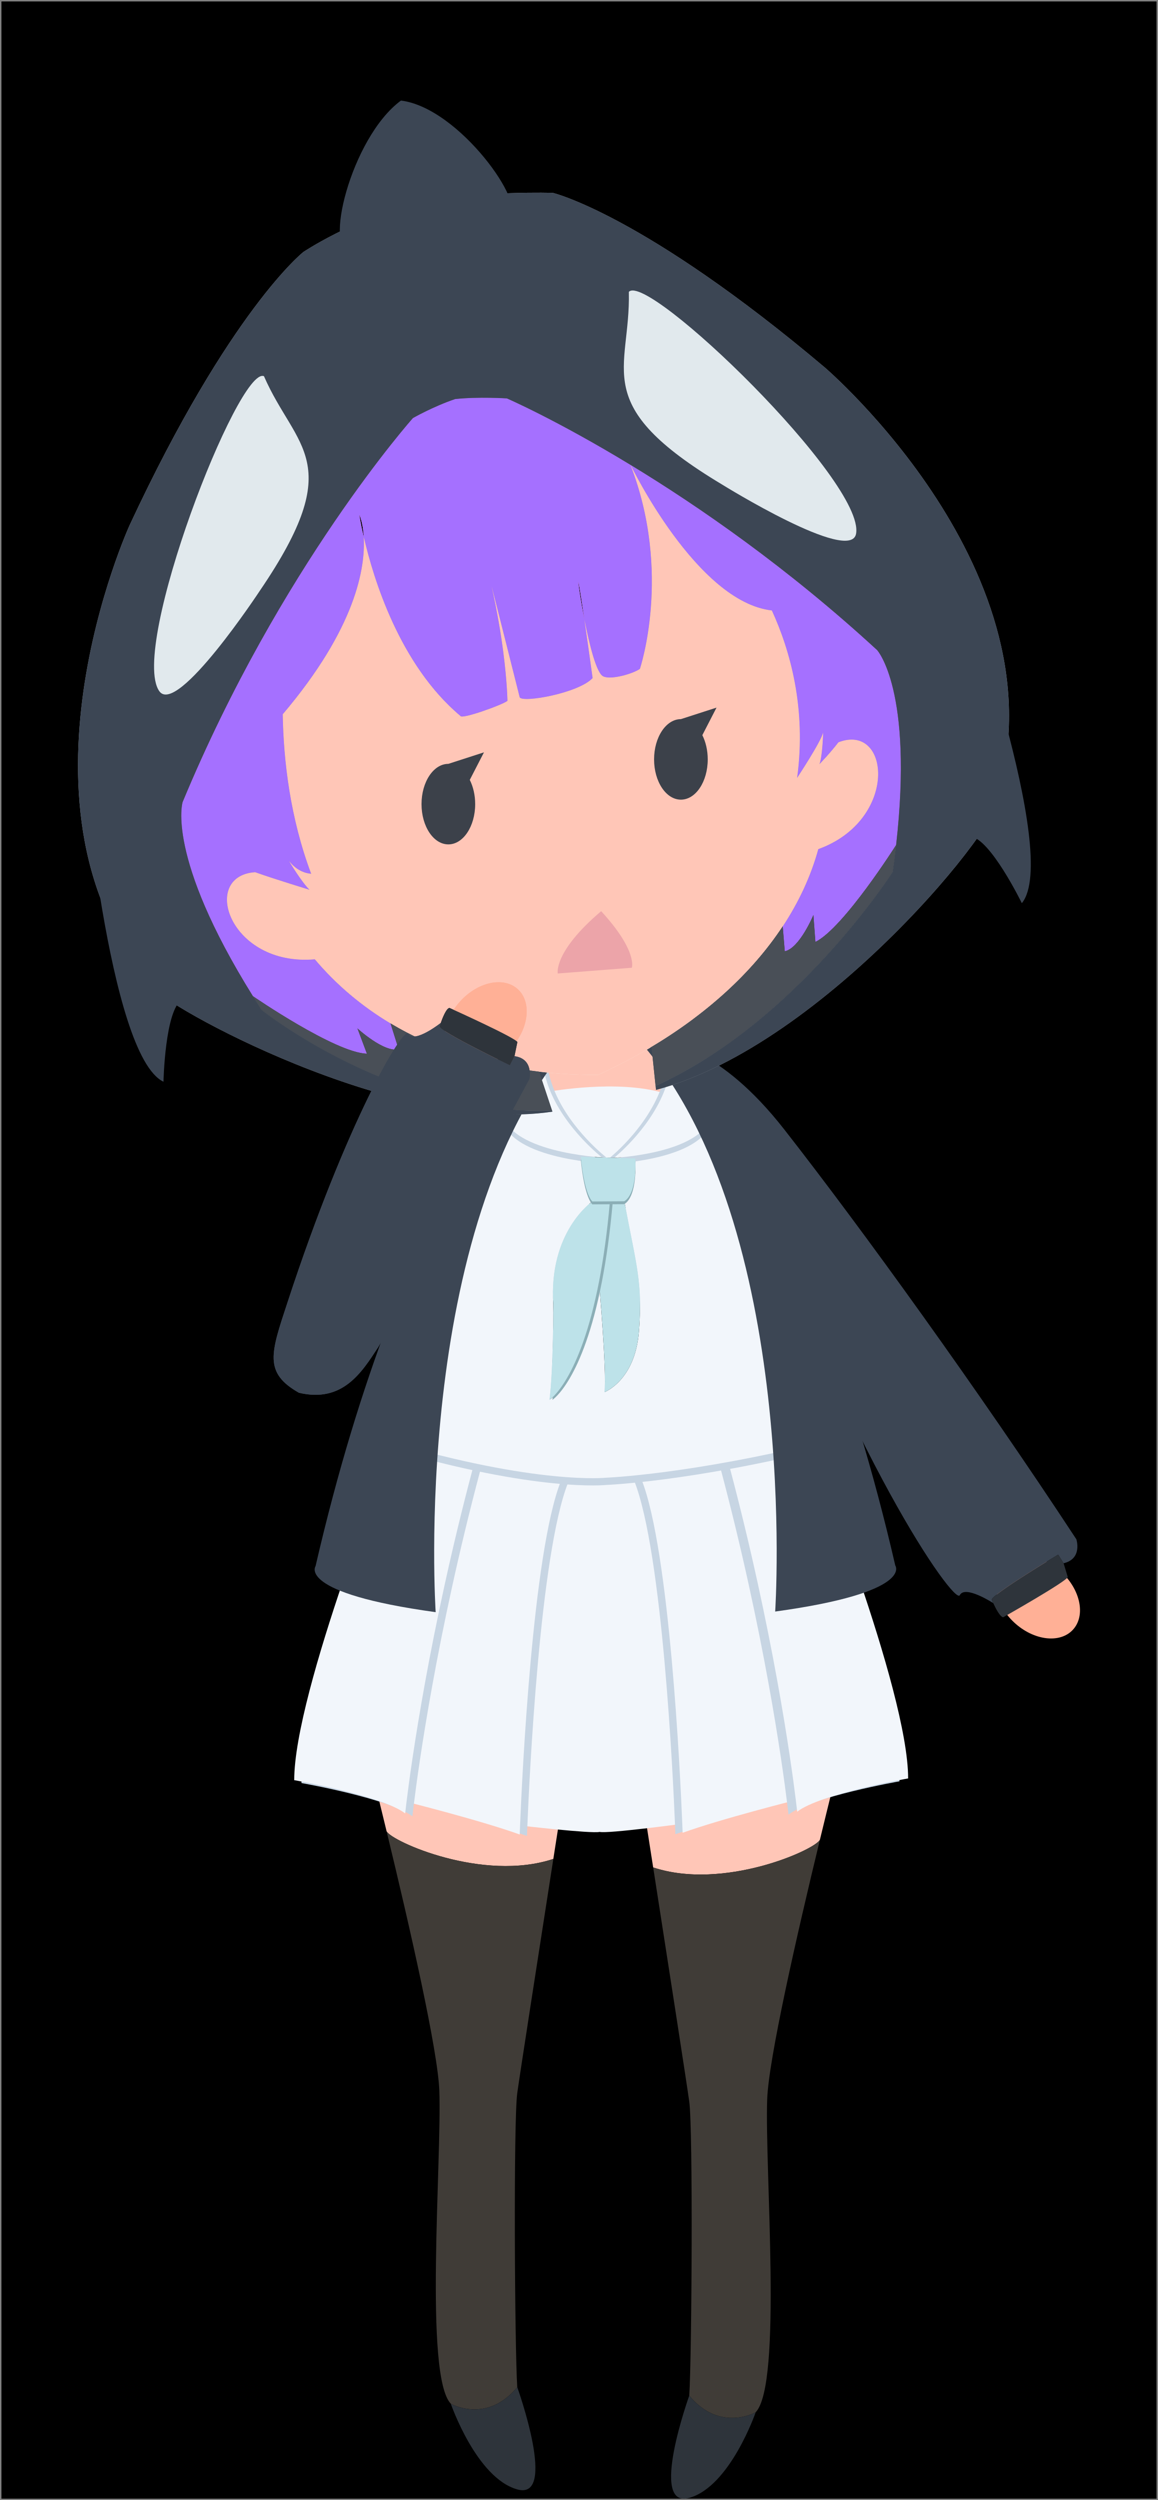 <?xml version="1.0" encoding="UTF-8"?>
<!DOCTYPE svg PUBLIC "-//W3C//DTD SVG 1.1//EN" "http://www.w3.org/Graphics/SVG/1.1/DTD/svg11.dtd">
<!-- Creator: CorelDRAW 2018 (64-Bit) -->
<svg xmlns="http://www.w3.org/2000/svg" xml:space="preserve" width="79.928mm" height="172.496mm" version="1.1" style="shape-rendering:geometricPrecision; text-rendering:geometricPrecision; image-rendering:optimizeQuality; fill-rule:evenodd; clip-rule:evenodd"
viewBox="0 0 1009.52 2178.7"
 xmlns:xlink="http://www.w3.org/1999/xlink">
 <rect x="0" y="0" width="1009.52" height="2178.7" fill="#808080" stroke="none"/>
 <defs>
  <style type="text/css">
   <![CDATA[
    .str0 {stroke:#332C2B;stroke-width:2.53;stroke-miterlimit:22.926}
    .fil19 {fill:#FEFEFE}
    .fil10 {fill:#ED84B1}
    .fil17 {fill:#ECA4A9}
    .fil6 {fill:#F2F6FB}
    .fil15 {fill:#E1E9ED}
    .fil7 {fill:#C7D5E3}
    .fil8 {fill:#BDE2E9}
    .fil0 {fill:#00000000}
    .fil11 {fill:#9499A1}
    .fil9 {fill:#8BAEB6}
    .fil5 {fill:#403C37}
    .fil13 {fill:#494F57}
    .fil16 {fill:#3C414A}
    .fil3 {fill:#3C4654}
    .fil4 {fill:#2E343B}
    .fil18 {fill:#222222}
    .fil14 {fill:#A570FF}
    .fil2 {fill:#FFB096}
    .fil1 {fill:#FFC6B7}
    .fil12 {fill:#F7F1E4}
   ]]>
  </style>
 </defs>
 <g id="Layer_x0020_1">
  <rect class="fil0" x="1.26" y="1.26" width="1006.99" height="2176.17"/>
  <g id="_1585043788464">
   <g>
    <ellipse class="fil1" cx="529.57" cy="809.95" rx="84.66" ry="169.32"/>
    <g>
     <ellipse class="fil2" transform="matrix(-0.49 0.529 0.529 0.49 904.677 1391.84)" rx="41.77" ry="57.92"/>
     <path class="fil3" d="M652.92 1018.05c-57.15,-32.21 -69.54,-108.32 -69.54,-108.32 0,0 43.52,1.89 100.28,74.44 67.93,86.83 169.7,227.83 254.7,357.2 0,0 5.57,16.99 -11.14,20.89l-4.73 -7.52c0,0 -57.93,34.81 -57.93,39.27 0,0 0.5,1.22 1.3,2.98 0,0 -24.61,-16.03 -29.15,-6.88 -4.54,9.15 -96.78,-121.84 -183.8,-372.06z"/>
     <path class="fil4" d="M864.57 1394c0,-4.46 57.93,-39.27 57.93,-39.27l4.73 7.52 3.62 11.97c-0.56,3.62 -56.25,35.09 -56.25,35.09 -2.79,-0.2 -6.71,-7.94 -8.73,-12.34 -0.8,-1.76 -1.3,-2.98 -1.3,-2.98z"/>
    </g>
    <g>
     <path class="fil1" d="M496.59 1528.81c-65.07,-271.06 -188.25,-47.9 -188.25,-47.9 0,0 13.2,50.96 28.5,114.14 0.06,0.26 0.13,0.53 0.19,0.79 4.45,8.85 83.98,44.42 145.35,24.08 7.92,-50.86 14.22,-91.1 14.22,-91.1z"/>
     <path class="fil5" d="M482.38 1619.91c-61.37,20.34 -140.9,-15.23 -145.35,-24.08 20.5,84.68 44.67,190.94 45.95,225.94 2.23,61.27 -13.37,248.41 10.03,272.91 0,0 31.19,17.82 57.92,-14.48 -2.23,-34.53 -3.34,-231.7 0,-256.2 2.05,-15.06 18.82,-123.05 31.45,-204.09z"/>
     <path class="fil4" d="M450.92 2080.21c-26.73,32.3 -57.92,14.48 -57.92,14.48 0,0 22.26,64.6 57.91,74.63 35.65,10.03 0.02,-89.11 0.02,-89.11z"/>
    </g>
    <g>
     <path class="fil1" d="M555.21 1536.22c65.07,-271.06 188.25,-47.9 188.25,-47.9 0,0 -13.2,50.96 -28.5,114.14 -0.06,0.26 -0.13,0.53 -0.19,0.79 -4.45,8.85 -83.98,44.42 -145.35,24.08 -7.92,-50.86 -14.22,-91.1 -14.22,-91.1z"/>
     <path class="fil5" d="M569.43 1627.32c61.37,20.34 140.9,-15.23 145.35,-24.08 -20.5,84.68 -44.67,190.94 -45.95,225.94 -2.23,61.27 13.37,248.41 -10.03,272.91 0,0 -31.19,17.82 -57.92,-14.48 2.23,-34.53 3.34,-231.7 0,-256.2 -2.05,-15.06 -18.82,-123.05 -31.45,-204.09z"/>
     <path class="fil4" d="M600.88 2087.61c26.73,32.3 57.92,14.48 57.92,14.48 0,0 -22.26,64.6 -57.91,74.63 -35.65,10.03 -0.02,-89.11 -0.02,-89.11z"/>
    </g>
    <g>
     <g>
      <path class="fil6" d="M488.92 1290.78c-24.67,62.23 -33.84,258.36 -35.54,300.02 0,0 62.16,7.24 69.4,5.57 7.24,1.67 72.01,-7.08 72.01,-7.08 -1.7,-41.67 -10.87,-237.79 -35.54,-300.02l-70.34 1.5z"/>
      <path class="fil7" d="M418.53 1280.77c-37.96,142.91 -53.67,256.98 -57.82,290.64 0,0 64.71,16.23 98.69,28.49 0,0 0.1,-2.78 0.3,-7.83 1.7,-41.67 10.87,-237.79 35.54,-300.02l-76.71 -11.28z"/>
      <path class="fil6" d="M412.21 1279.5c-37.96,142.91 -53.67,256.98 -57.82,290.64 0,0 64.71,16.23 98.69,28.49 0,0 0.1,-2.78 0.3,-7.83 1.7,-41.67 10.87,-237.79 35.54,-300.02l-76.71 -11.28z"/>
      <path class="fil7" d="M418.53 1282.03l-70.44 -17.54c0,0 -85.29,211.9 -85.29,289.32 0,0 76.68,13.4 96.74,29 0,0 0.37,-3.51 1.18,-10.13 4.14,-33.66 19.85,-147.73 57.82,-290.64z"/>
      <path class="fil6" d="M412.21 1279.5l-70.44 -17.54c0,0 -85.29,211.9 -85.29,289.32 0,0 76.68,13.4 96.74,29 0,0 0.37,-3.51 1.18,-10.13 4.14,-33.66 19.85,-147.73 57.82,-290.64z"/>
      <path class="fil7" d="M552.94 1290.54c24.67,62.23 33.84,258.36 35.54,300.02 0.2,5.05 0.3,7.83 0.3,7.83 33.97,-12.25 98.69,-28.49 98.69,-28.49 -4.14,-33.66 -19.85,-147.73 -57.82,-290.64l-76.71 11.28z"/>
      <path class="fil6" d="M559.26 1289.28c24.67,62.23 33.84,258.36 35.54,300.02 0.2,5.05 0.3,7.83 0.3,7.83 33.97,-12.25 98.69,-28.49 98.69,-28.49 -4.14,-33.66 -19.85,-147.73 -57.82,-290.64l-76.71 11.28z"/>
      <path class="fil7" d="M628.38 1280.53c37.96,142.91 53.67,256.98 57.82,290.64 0.82,6.63 1.18,10.13 1.18,10.13 20.05,-15.59 96.74,-29 96.74,-29 0,-77.42 -85.29,-289.32 -85.29,-289.32l-70.44 17.54z"/>
      <path class="fil6" d="M635.96 1278c37.96,142.91 53.67,256.98 57.82,290.64 0.82,6.63 1.18,10.13 1.18,10.13 20.05,-15.59 96.74,-29 96.74,-29 0,-77.42 -85.29,-289.32 -85.29,-289.32l-70.44 17.54z"/>
     </g>
     <g>
      <path class="fil7" d="M524.77 1014.9c0,0 -85.39,-4.33 -87.06,-41.65 -51.4,92.63 -103.84,275.03 -103.84,275.03 -0.56,13.37 4.45,13.93 4.45,13.93 130.06,38.45 190.35,31.8 190.35,31.8 0,0 73.38,-2.84 190.35,-31.8 0,0 5.01,-0.56 4.45,-13.93 0,0 -51.83,-180.29 -102.95,-273.42 -2.79,36.59 -85.15,40.38 -85.15,40.38l18.48 0.6c0,0 2.11,29.95 -9.59,37.28 10.34,55.45 16.11,70.2 12.77,113.3 -3.34,43.1 -30.08,53.05 -30.08,53.05 2.23,-16.58 -4.76,-96.19 -4.76,-96.19 -16.8,86.36 -43.14,102.87 -43.14,102.87 3.34,-25.69 3.34,-82.56 3.34,-82.56 -4.46,-64.21 34.02,-90.3 34.02,-90.3 0,0 -6.84,-5.14 -10.1,-39.01l18.46 0.6z"/>
      <path class="fil6" d="M524.77 1008.58c0,0 -85.39,-4.33 -87.06,-41.65 -51.4,92.63 -103.84,275.03 -103.84,275.03 -0.56,13.37 4.45,13.93 4.45,13.93 130.06,38.45 190.35,31.8 190.35,31.8 0,0 73.38,-2.84 190.35,-31.8 0,0 5.01,-0.56 4.45,-13.93 0,0 -51.83,-180.29 -102.95,-273.42 -2.79,36.59 -85.15,40.38 -85.15,40.38l18.48 0.6c0,0 2.11,29.95 -9.59,37.28 10.34,55.45 16.11,70.2 12.77,113.3 -3.34,43.1 -30.08,53.05 -30.08,53.05 2.23,-16.58 -4.76,-96.19 -4.76,-96.19 -16.8,86.36 -43.14,102.87 -43.14,102.87 3.34,-25.69 3.34,-82.56 3.34,-82.56 -4.46,-64.21 34.02,-90.3 34.02,-90.3 0,0 -6.84,-5.14 -10.1,-39.01l18.46 0.6z"/>
      <path class="fil6" d="M479.8 951.1c14.11,33.62 44.96,57.49 44.96,57.49l10.6 0.34c0,0 29.34,-23.31 43.08,-56.48 -40.26,-11.91 -98.64,-1.35 -98.64,-1.35z"/>
      <path class="fil7" d="M574.65 952.45c-13.73,33.16 -43.08,56.48 -43.08,56.48 0,0 82.36,-3.79 85.15,-40.38 -11.98,-21.83 -23.93,-38.87 -35.16,-47.67 -0.18,11.15 -2.87,21.79 -6.92,31.57z"/>
      <path class="fil7" d="M528.55 1008.58c0,0 -30.86,-23.86 -44.96,-57.49 -4.04,-9.63 -6.7,-20.05 -6.88,-30.95 -11.23,8.36 -23.2,25.12 -35.22,46.79 1.67,37.32 87.06,41.65 87.06,41.65z"/>
      <path class="fil7" d="M578.44 957.5c-13.73,33.16 -43.08,56.48 -43.08,56.48 0,0 82.36,-3.79 85.15,-40.38 -11.98,-21.83 -23.93,-38.87 -35.16,-47.67 -0.18,11.15 -2.87,21.79 -6.92,31.57z"/>
      <path class="fil6" d="M578.44 952.45c-13.73,33.16 -43.08,56.48 -43.08,56.48 0,0 82.36,-3.79 85.15,-40.38 -11.98,-21.83 -23.93,-38.87 -35.16,-47.67 -0.18,11.15 -2.87,21.79 -6.92,31.57z"/>
      <path class="fil7" d="M524.77 1013.63c0,0 -30.86,-23.86 -44.96,-57.49 -4.04,-9.63 -6.7,-20.05 -6.88,-30.95 -11.23,8.36 -23.2,25.12 -35.22,46.79 1.67,37.32 87.06,41.65 87.06,41.65z"/>
      <path class="fil6" d="M524.77 1008.58c0,0 -30.86,-23.86 -44.96,-57.49 -4.04,-9.63 -6.7,-20.05 -6.88,-30.95 -11.23,8.36 -23.2,25.12 -35.22,46.79 1.67,37.32 87.06,41.65 87.06,41.65z"/>
      <path class="fil8" d="M531.73 1046.89c-2.41,27.36 -5.73,50.52 -9.53,70.08 0,0 6.99,79.61 4.76,96.19 0,0 26.73,-9.95 30.08,-53.05 3.34,-43.11 -2.43,-57.86 -12.77,-113.3l-12.53 0.08z"/>
      <path class="fil9" d="M518.93 1046.99c0,0 -38.47,26.08 -34.02,90.3 0,0 0,56.87 -3.34,82.56 0,0 26.34,-16.51 43.14,-102.87 3.81,-19.57 7.12,-42.72 9.53,-70.08l-15.32 0.1z"/>
      <path class="fil8" d="M516.41 1046.99c0,0 -38.47,26.08 -34.02,90.3 0,0 0,56.87 -3.34,82.56 0,0 26.34,-16.51 43.14,-102.87 3.81,-19.57 7.12,-42.72 9.53,-70.08l-15.32 0.1z"/>
      <path class="fil9" d="M506.31 1010.51c3.26,33.86 10.1,39.01 10.1,39.01l15.32 -0.1 12.53 -0.08c11.7,-7.33 9.59,-37.28 9.59,-37.28l-18.48 -0.6 -10.6 -0.34 -18.46 -0.6z"/>
      <path class="fil8" d="M506.31 1007.98c3.26,33.86 10.1,39.01 10.1,39.01l15.32 -0.1 12.53 -0.08c11.7,-7.33 9.59,-37.28 9.59,-37.28l-18.48 -0.6 -10.6 -0.34 -18.46 -0.6z"/>
     </g>
     <g>
      <path class="fil3" d="M379.81 1404.88c0,0 -22.28,-335.29 116.96,-495.7l-24.51 2.23c0,0 -119.19,115.85 -197.17,453.37 0,0 -16.71,23.39 104.71,40.1z"/>
      <path class="fil3" d="M558.83 908.64c139.24,160.41 116.96,495.7 116.96,495.7 121.42,-16.71 104.71,-40.1 104.71,-40.1 -77.98,-337.52 -197.17,-453.37 -197.17,-453.37l-24.51 -2.23z"/>
     </g>
    </g>
    <g>
     <path class="fil10" d="M717.55 638.41c0.03,-0.76 0.04,-1.2 0.04,-1.2 0.08,0.28 0.07,0.68 -0.04,1.2zm-208.05 -98.33c-6,-30.77 -8.09,-54.99 0,0zm-192.37 -71.99c-2.77,-12.08 -3.85,-19.53 -3.85,-19.53 0,0 3.09,6.63 3.85,19.53zm111.48 42.91c0,0 22.9,90.46 24.38,96.64 2.2,5.22 51.57,-3.55 63.7,-16.74 -2.97,-21.63 -5.35,-38.29 -7.19,-50.83 4.28,21.93 10.55,47.18 16.54,49.46 6.87,3.2 26.1,-2.49 31.84,-6.62 0,0 28.28,-83.73 -8.24,-177.83 0,0 57.57,119.51 123.19,126.95 15.72,34.3 30.32,84.96 21.99,146.05 0,0 21.18,-31.99 22.73,-39.68 -0.16,4.65 -0.89,21.57 -3.28,27.66 0,0 8.96,-9.1 16.67,-19.16 45.1,-17.44 52.65,67.61 -17.63,93.03 -6.51,23.68 -17.04,46.18 -30.93,67.24l1.79 21.78c13.05,-2.87 24.95,-31.73 24.95,-31.73l1.76 23.56c24.67,-12.28 70.31,-84.45 70.31,-84.45 15.24,-135.06 -16.54,-169.8 -16.54,-169.8 -78.27,-72.03 -155.65,-125.4 -215.02,-161.46 -64.5,-39.18 -107.73,-57.91 -107.73,-57.91 0,0 -25.01,-1.61 -45.09,0.57 -19.14,6.46 -36.81,16.55 -36.81,16.55 0,0 -115.7,129.68 -200.78,334.63 0,0 -14.92,46.95 61.27,169.13 0,0 71.79,49.38 99.34,50.16l-8.29 -22.13c0,0 22.92,21.19 35.97,18.31l-7.11 -22.62c-25.01,-14.97 -47.15,-33.62 -65.94,-55.85 -74.43,6.44 -100.27,-72.65 -52.07,-75.81 17.69,6.27 47.5,15.33 47.5,15.33 -7.46,-7.55 -17.86,-25.04 -17.86,-25.04 8.5,11.08 19.29,11.03 19.29,11.03 -18.29,-48.65 -24.1,-98.29 -24.81,-138.97 64.04,-75.49 72.18,-128.01 70.61,-154.37 8.16,35.55 31,111.26 84.23,155.86 0.96,3.25 37.15,-9.87 41.06,-13.18 0,0 -0.17,-16.35 -3.75,-43.59 -2.04,-15.53 -5.19,-34.59 -10.06,-56.18z"/>
     <path class="fil11" d="M549.65 405.08c59.37,36.06 136.75,89.44 215.02,161.46 0,0 31.79,34.74 16.54,169.8 -0.85,7.5 -1.84,15.31 -2.99,23.44 0,0 -83.93,131.25 -206.69,186.44l0.37 3.56c148.23,-39.43 306.55,-238.51 297.1,-253.68 59.59,-196.57 -149.85,-375.79 -149.85,-375.79 -158.12,-133.47 -237.22,-152.24 -237.22,-152.24 0,0 -58.86,-2 -118.24,7.91 -58.06,15.94 -99.22,43.6 -99.22,43.6 0,0 -63.91,50.25 -151.36,237.79 0,0 -114.8,250.6 21.82,403.97 3.56,12.04 208.51,128.08 346.65,107.38 0,0 0,0 -0.39,-1.16 -136.9,5.65 -253.12,-87.57 -253.12,-87.57 -2.62,-4.06 -5.15,-8.03 -7.58,-11.93 -76.19,-122.18 -61.27,-169.13 -61.27,-169.13 85.08,-204.96 200.78,-334.63 200.78,-334.63 0,0 17.67,-10.09 36.81,-16.55 20.08,-2.18 45.09,-0.57 45.09,-0.57 0,0 43.24,18.73 107.73,57.91z"/>
     <path class="fil12" d="M557.89 582.91c-5.75,4.14 -24.98,9.82 -31.84,6.62 -6,-2.28 -12.27,-27.53 -16.54,-49.46 1.84,12.54 4.22,29.19 7.19,50.83 -12.13,13.19 -61.51,21.96 -63.7,16.74 -1.48,-6.18 -24.38,-96.64 -24.38,-96.64 4.86,21.59 8.01,40.65 10.06,56.18 3.58,27.24 3.75,43.59 3.75,43.59 -3.9,3.31 -40.1,16.43 -41.06,13.18 -53.23,-44.6 -76.07,-120.31 -84.23,-155.86 1.56,26.36 -6.57,78.88 -70.61,154.37 0.71,40.68 6.52,90.32 24.81,138.97 0,0 -10.79,0.05 -19.29,-11.03 0,0 10.4,17.49 17.86,25.04 0,0 -29.81,-9.05 -47.5,-15.33 -48.2,3.16 -22.35,82.25 52.07,75.81 18.79,22.23 40.93,40.88 65.94,55.85 37.32,22.34 81.04,36.48 129.57,42.11 16.62,1.93 33.8,2.86 51.48,2.77 15.72,-7.19 30.88,-15.1 45.34,-23.67 48.03,-28.5 88.29,-64.39 115.59,-105.82 13.88,-21.06 24.42,-43.56 30.93,-67.24 70.28,-25.42 62.73,-110.47 17.63,-93.03 -7.71,10.06 -16.67,19.16 -16.67,19.16 2.39,-6.09 3.12,-23.01 3.28,-27.66 -1.55,7.69 -22.73,39.68 -22.73,39.68 8.33,-61.09 -6.27,-111.75 -21.99,-146.05 -65.62,-7.44 -123.19,-126.95 -123.19,-126.95 36.52,94.1 8.24,177.83 8.24,177.83z"/>
     <path class="fil13" d="M469.97 933.89c-48.53,-5.63 -92.25,-19.78 -129.57,-42.11l7.11 22.62c-13.05,2.87 -35.97,-18.31 -35.97,-18.31l8.29 22.13c-27.55,-0.78 -99.34,-50.16 -99.34,-50.16 2.43,3.9 4.96,7.88 7.58,11.93 0,0 116.22,93.22 253.12,87.57 -0.82,-2.45 -3.35,-10.05 -11.22,-33.67z"/>
     <path class="fil13" d="M682.38 807.18c-27.31,41.43 -67.56,77.32 -115.59,105.82l1.23 -0.27 3.5 33.5c122.76,-55.18 206.69,-186.44 206.69,-186.44 1.15,-8.13 2.14,-15.94 2.99,-23.44 0,0 -45.64,72.18 -70.31,84.45l-1.76 -23.56c0,0 -11.9,28.85 -24.95,31.73l-1.79 -21.78z"/>
     <path class="fil14" d="M717.55 638.41c0.03,-0.76 0.04,-1.2 0.04,-1.2 0.08,0.28 0.07,0.68 -0.04,1.2zm-208.05 -98.33c-6,-30.77 -8.09,-54.99 0,0zm-192.37 -71.99c-2.77,-12.08 -3.85,-19.53 -3.85,-19.53 0,0 3.09,6.63 3.85,19.53zm111.48 42.91c0,0 22.9,90.46 24.38,96.64 2.2,5.22 51.57,-3.55 63.7,-16.74 -2.97,-21.63 -5.35,-38.29 -7.19,-50.83 4.28,21.93 10.55,47.18 16.54,49.46 6.87,3.2 26.1,-2.49 31.84,-6.62 0,0 28.28,-83.73 -8.24,-177.83 0,0 57.57,119.51 123.19,126.95 15.72,34.3 30.32,84.96 21.99,146.05 0,0 21.18,-31.99 22.73,-39.68 -0.16,4.65 -0.89,21.57 -3.28,27.66 0,0 8.96,-9.1 16.67,-19.16 45.1,-17.44 52.65,67.61 -17.63,93.03 -6.51,23.68 -17.04,46.18 -30.93,67.24l1.79 21.78c13.05,-2.87 24.95,-31.73 24.95,-31.73l1.76 23.56c24.67,-12.28 70.31,-84.45 70.31,-84.45 15.24,-135.06 -16.54,-169.8 -16.54,-169.8 -78.27,-72.03 -155.65,-125.4 -215.02,-161.46 -64.5,-39.18 -107.73,-57.91 -107.73,-57.91 0,0 -25.01,-1.61 -45.09,0.57 -19.14,6.46 -36.81,16.55 -36.81,16.55 0,0 -115.7,129.68 -200.78,334.63 0,0 -14.92,46.95 61.27,169.13 0,0 71.79,49.38 99.34,50.16l-8.29 -22.13c0,0 22.92,21.19 35.97,18.31l-7.11 -22.62c-25.01,-14.97 -47.15,-33.62 -65.94,-55.85 -74.43,6.44 -100.27,-72.65 -52.07,-75.81 17.69,6.27 47.5,15.33 47.5,15.33 -7.46,-7.55 -17.86,-25.04 -17.86,-25.04 8.5,11.08 19.29,11.03 19.29,11.03 -18.29,-48.65 -24.1,-98.29 -24.81,-138.97 64.04,-75.49 72.18,-128.01 70.61,-154.37 8.16,35.55 31,111.26 84.23,155.86 0.96,3.25 37.15,-9.87 41.06,-13.18 0,0 -0.17,-16.35 -3.75,-43.59 -2.04,-15.53 -5.19,-34.59 -10.06,-56.18z"/>
     <path class="fil3" d="M549.65 405.08c59.37,36.06 136.75,89.44 215.02,161.46 0,0 31.79,34.74 16.54,169.8 -0.85,7.5 -1.84,15.31 -2.99,23.44 0,0 -83.93,131.25 -206.69,186.44l0.37 3.56c148.23,-39.43 306.55,-238.51 297.1,-253.68 59.59,-196.57 -149.85,-375.79 -149.85,-375.79 -158.12,-133.47 -237.22,-152.24 -237.22,-152.24 0,0 -58.86,-2 -118.24,7.91 -58.06,15.94 -99.22,43.6 -99.22,43.6 0,0 -63.91,50.25 -151.36,237.79 0,0 -114.8,250.6 21.82,403.97 3.56,12.04 208.51,128.08 346.65,107.38 0,0 0,0 -0.39,-1.16 -136.9,5.65 -253.12,-87.57 -253.12,-87.57 -2.62,-4.06 -5.15,-8.03 -7.58,-11.93 -76.19,-122.18 -61.27,-169.13 -61.27,-169.13 85.08,-204.96 200.78,-334.63 200.78,-334.63 0,0 17.67,-10.09 36.81,-16.55 20.08,-2.18 45.09,-0.57 45.09,-0.57 0,0 43.24,18.73 107.73,57.91z"/>
     <path class="fil1" d="M557.89 582.91c-5.75,4.14 -24.98,9.82 -31.84,6.62 -6,-2.28 -12.27,-27.53 -16.54,-49.46 1.84,12.54 4.22,29.19 7.19,50.83 -12.13,13.19 -61.51,21.96 -63.7,16.74 -1.48,-6.18 -24.38,-96.64 -24.38,-96.64 4.86,21.59 8.01,40.65 10.06,56.18 3.58,27.24 3.75,43.59 3.75,43.59 -3.9,3.31 -40.1,16.43 -41.06,13.18 -53.23,-44.6 -76.07,-120.31 -84.23,-155.86 1.56,26.36 -6.57,78.88 -70.61,154.37 0.71,40.68 6.52,90.32 24.81,138.97 0,0 -10.79,0.05 -19.29,-11.03 0,0 10.4,17.49 17.86,25.04 0,0 -29.81,-9.05 -47.5,-15.33 -48.2,3.16 -22.35,82.25 52.07,75.81 18.79,22.23 40.93,40.88 65.94,55.85 37.32,22.34 81.04,36.48 129.57,42.11 16.62,1.93 33.8,2.86 51.48,2.77 15.72,-7.19 30.88,-15.1 45.34,-23.67 48.03,-28.5 88.29,-64.39 115.59,-105.82 13.88,-21.06 24.42,-43.56 30.93,-67.24 70.28,-25.42 62.73,-110.47 17.63,-93.03 -7.71,10.06 -16.67,19.16 -16.67,19.16 2.39,-6.09 3.12,-23.01 3.28,-27.66 -1.55,7.69 -22.73,39.68 -22.73,39.68 8.33,-61.09 -6.27,-111.75 -21.99,-146.05 -65.62,-7.44 -123.19,-126.95 -123.19,-126.95 36.52,94.1 8.24,177.83 8.24,177.83z"/>
     <path class="fil13" d="M469.97 933.89c-48.53,-5.63 -92.25,-19.78 -129.57,-42.11l7.11 22.62c-13.05,2.87 -35.97,-18.31 -35.97,-18.31l8.29 22.13c-27.55,-0.78 -99.34,-50.16 -99.34,-50.16 2.43,3.9 4.96,7.88 7.58,11.93 0,0 116.22,93.22 253.12,87.57 -0.82,-2.45 -3.35,-10.05 -11.22,-33.67z"/>
     <path class="fil13" d="M682.38 807.18c-27.31,41.43 -67.56,77.32 -115.59,105.82l1.23 -0.27 3.5 33.5c122.76,-55.18 206.69,-186.44 206.69,-186.44 1.15,-8.13 2.14,-15.94 2.99,-23.44 0,0 -45.64,72.18 -70.31,84.45l-1.76 -23.56c0,0 -11.9,28.85 -24.95,31.73l-1.79 -21.78z"/>
     <path class="fil15" d="M230.12 327.82c27.67,63.49 73.32,73.97 -3.39,186.66 0,0 -72.39,110.02 -87.89,87.79 -26.28,-37.69 69.16,-283.9 91.28,-274.45z"/>
     <path class="fil15" d="M548.22 254.36c1.55,69.24 -35.48,97.92 81.46,167.98 0,0 111.9,69.45 116.63,42.76 8.02,-45.24 -181.99,-228.6 -198.1,-210.74z"/>
     <path class="fil3" d="M158.78 871.07c-14.98,8.81 -16.26,71.59 -16.26,71.59 -48.37,-23.22 -70.48,-282.07 -70.48,-282.07l86.73 210.48z"/>
     <path class="fil3" d="M443.35 188.06c17.12,-7.8 -42.4,-94.02 -93.8,-100.43 -44.19,32.54 -68.37,135.16 -43,129.58 16.04,-7.42 42.66,1.69 65.23,-4.51 28.29,-4.72 49.84,-23.82 71.58,-24.64z"/>
     <path class="fil3" d="M845.99 728.9c17.3,1.7 44.82,58.15 44.82,58.15 34.15,-41.38 -54.5,-285.59 -54.5,-285.59l9.68 227.44z"/>
    </g>
    <g>
     <ellipse class="fil2" transform="matrix(-0.537 -0.482 0.482 -0.537 423.353 892.988)" rx="41.77" ry="57.92"/>
     <path class="fil3" d="M329.47 1174.35c-14.07,21.53 -30.73,48.34 -68.86,39.36 -30.8,-17.52 -24.63,-34.38 -10.05,-78.58 51.77,-158.3 101.12,-240.98 105.29,-234.21 5.35,8.7 28.4,-9.51 28.4,-9.51 -0.64,1.82 -1.02,3.08 -1.02,3.08 0.41,4.44 61.27,33.81 61.27,33.81l4.03 -7.92c16.99,2.36 13,19.78 13,19.78 -41.67,78.15 -88.45,160.58 -132.05,234.18z"/>
     <path class="fil4" d="M383.22 894.5c0.41,4.44 61.27,33.81 61.27,33.81l4.03 -7.92 2.51 -12.26c-0.89,-3.55 -59.22,-29.81 -59.22,-29.81 -2.76,0.45 -5.96,8.52 -7.56,13.08 -0.64,1.82 -1.02,3.08 -1.02,3.08z"/>
    </g>
    <path class="fil16" d="M624.67 616.62l-31.07 10.04c-12.92,0 -23.39,15.71 -23.39,35.09 0,19.38 10.47,35.09 23.39,35.09 12.92,0 23.39,-15.71 23.39,-35.09 0,-7.93 -1.75,-15.24 -4.71,-21.11l12.38 -24.02z"/>
    <path class="fil16" d="M421.93 655.6l-31.07 10.04c-12.92,0 -23.39,15.71 -23.39,35.09 0,19.38 10.47,35.09 23.39,35.09 12.92,0 23.39,-15.71 23.39,-35.09 0,-7.93 -1.75,-15.24 -4.71,-21.11l12.38 -24.02z"/>
    <path class="fil17" d="M486.21 848.32l64.61 -5.01c0,0 5.29,-14.48 -26.73,-49.29 -41.77,35.37 -37.87,54.3 -37.87,54.3z"/>
    <g>
     <ellipse class="fil2" transform="matrix(-0.537 -0.482 0.482 -0.537 423.353 892.988)" rx="41.77" ry="57.92"/>
     <path class="fil3" d="M329.47 1174.35c-14.07,21.53 -30.73,48.34 -68.86,39.36 -30.8,-17.52 -24.63,-34.38 -10.05,-78.58 51.77,-158.3 101.12,-240.98 105.29,-234.21 5.35,8.7 28.4,-9.51 28.4,-9.51 -0.64,1.82 -1.02,3.08 -1.02,3.08 0.41,4.44 61.27,33.81 61.27,33.81l4.03 -7.92c16.99,2.36 13,19.78 13,19.78 -41.67,78.15 -88.45,160.58 -132.05,234.18z"/>
     <path class="fil4" d="M383.22 894.5c0.41,4.44 61.27,33.81 61.27,33.81l4.03 -7.92 2.51 -12.26c-0.89,-3.55 -59.22,-29.81 -59.22,-29.81 -2.76,0.45 -5.96,8.52 -7.56,13.08 -0.64,1.82 -1.02,3.08 -1.02,3.08z"/>
    </g>
   </g>
  </g>
 </g>
</svg>
